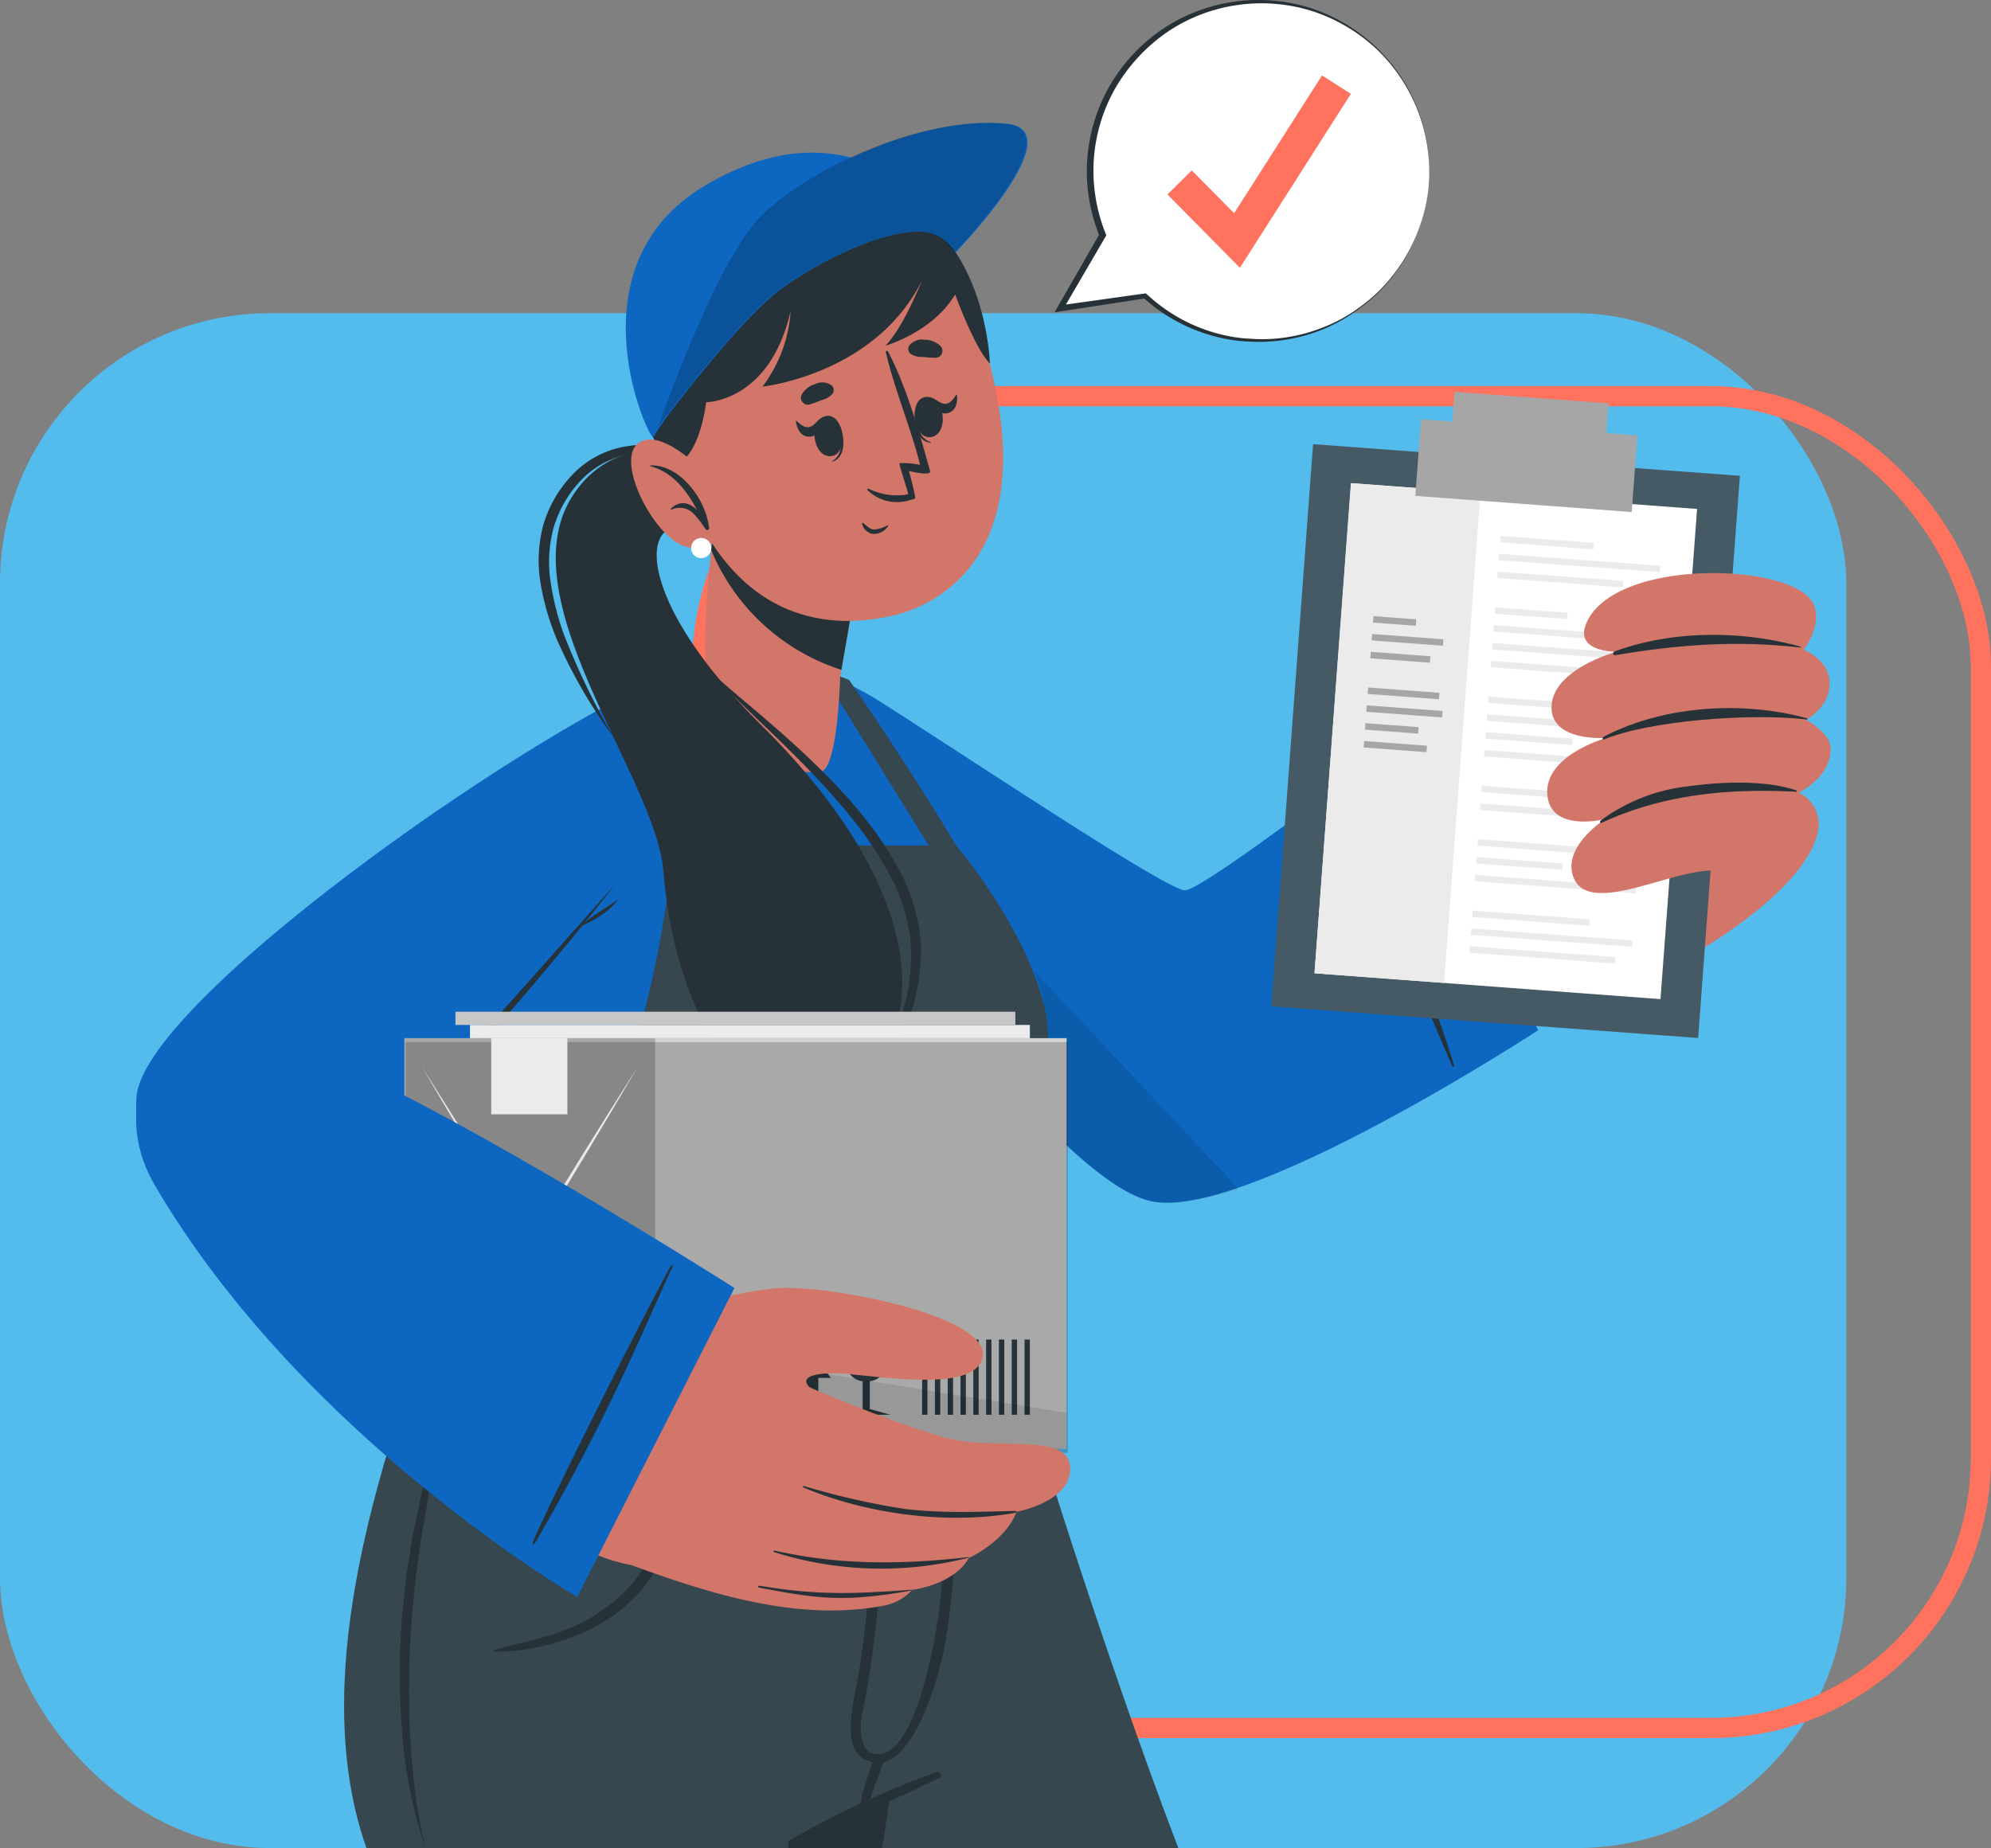 <svg xmlns="http://www.w3.org/2000/svg" xmlns:xlink="http://www.w3.org/1999/xlink" width="295.043" height="273.926" viewBox="0 0 295.043 273.926">
  <rect x="0" y="0" width="295.043" height="273.926" fill="#808080" stroke="none"/>
  <defs>
    <clipPath id="clip-path">
      <rect id="Rectángulo_401743" data-name="Rectángulo 401743" width="251.116" height="273.926" fill="none"/>
    </clipPath>
    <clipPath id="clip-path-3">
      <rect id="Rectángulo_401691" data-name="Rectángulo 401691" width="68.903" height="75.408" fill="none"/>
    </clipPath>
    <clipPath id="clip-path-4">
      <rect id="Rectángulo_401722" data-name="Rectángulo 401722" width="54.561" height="45.046" fill="none"/>
    </clipPath>
    <clipPath id="clip-path-5">
      <rect id="Rectángulo_401725" data-name="Rectángulo 401725" width="98.13" height="60.879" fill="none"/>
    </clipPath>
    <clipPath id="clip-path-6">
      <rect id="Rectángulo_401727" data-name="Rectángulo 401727" width="37.162" height="60.881" fill="none"/>
    </clipPath>
    <clipPath id="clip-path-7">
      <rect id="Rectángulo_401738" data-name="Rectángulo 401738" width="60.962" height="15.222" fill="none"/>
    </clipPath>
  </defs>
  <g id="Grupo_1100649" data-name="Grupo 1100649" transform="translate(-391.457 -9787.79)">
    <g id="Grupo_1100266" data-name="Grupo 1100266" transform="translate(-523.543 7784.147)">
      <g id="Grupo_1099891" data-name="Grupo 1099891" transform="translate(915 2050.066)">
        <rect id="Rectángulo_5157" data-name="Rectángulo 5157" width="273.596" height="227.502" rx="40" transform="translate(0 0)" fill="#53bced"/>
        <rect id="Rectángulo_400986" data-name="Rectángulo 400986" width="189.474" height="197.405" rx="40" transform="translate(104.069 12.302)" fill="none" stroke="#ff725d" stroke-miterlimit="10" stroke-width="3"/>
      </g>
      <g id="Grupo_1100399" data-name="Grupo 1100399" transform="translate(935.17 2003.643)">
        <g id="Grupo_1100398" data-name="Grupo 1100398" clip-path="url(#clip-path)">
          <g id="Grupo_1100395" data-name="Grupo 1100395">
            <g id="Grupo_1100394" data-name="Grupo 1100394" clip-path="url(#clip-path)">
              <path id="Trazado_874984" data-name="Trazado 874984" d="M91.863,276.072S108.9,338.648,113,347.888h66.051c-11.4-29.853-23.467-68.91-23.813-71.623-.02-.125-.029-.193-.029-.193Z" transform="translate(-24.611 -73.962)" fill="#37474f"/>
              <path id="Trazado_874985" data-name="Trazado 874985" d="M104.51,287.4c.414,5.081,18.893,59.12,20.445,63.491h.953S105.839,291.108,104.76,287.4c-.029-.154-.269-.154-.25,0" transform="translate(-27.999 -76.967)" fill="#263238"/>
              <path id="Trazado_874986" data-name="Trazado 874986" d="M146.066,276.069l-8.529,56.181-.3,1.9v.007l-.754,5.081-.059.359-.2,1.354v.015l-1.047,6.918H113c-4.1-9.239-21.135-71.818-21.135-71.818Z" transform="translate(-24.611 -73.961)" fill="#263238"/>
              <path id="Trazado_874987" data-name="Trazado 874987" d="M45.414,347.867h62.5c.02-.269.039-.481.048-.655.019-.279.039-.423.039-.423.346-.193.693-.385,1.048-.568,3.677-2,6.9-3.561,9.557-4.745.452-.2.885-.395,1.309-.587,1.2-.52,2.28-.963,3.176-1.309,2.3-.914,3.58-1.318,3.58-1.318.077-.193.144-.376.212-.568,9.057-23.05,14.514-58.178,15.024-61.45.019-.174.029-.25.029-.25H52.661c-5.313,16.621-15.971,47.174-7.247,71.874" transform="translate(-11.279 -73.941)" fill="#37474f"/>
              <path id="Trazado_874988" data-name="Trazado 874988" d="M153.926,358.783a138.774,138.774,0,0,0-21.862,10.182.247.247,0,0,0,.2.45c7.365-3.163,14.875-6.19,22.056-9.754a.482.482,0,0,0-.4-.878" transform="translate(-35.345 -96.113)" fill="#263238"/>
              <path id="Trazado_874989" data-name="Trazado 874989" d="M159.677,289.686c-.02-.255-.467-.311-.465-.037a245.807,245.807,0,0,1-1.235,24.607c-.343,3.794-3.394,24.758-9.972,23.23-1.1-.255-1.664-1.34-1.837-3-.208-2,.543-4.445.873-6.429.73-4.389,1.316-8.792,1.693-13.225a120.318,120.318,0,0,0-.268-24.8.212.212,0,0,0-.424.024c.01,11.456-.29,22.89-2,34.237-.823,5.453-3.57,13.662,2.133,14.5,5.81.855,9.567-12.9,10.276-16.658,1.979-10.5,2.057-21.829,1.228-32.449" transform="translate(-38.754 -77.551)" fill="#263238"/>
              <path id="Trazado_874990" data-name="Trazado 874990" d="M148.694,355.662a35.444,35.444,0,0,0-1.48,4.346,9.863,9.863,0,0,0-.615,3.572c.026.231.332.254.455.1a12.562,12.562,0,0,0,1.529-3.475c.5-1.344,1.03-2.679,1.492-4.036a.736.736,0,0,0-1.381-.5" transform="translate(-39.269 -95.162)" fill="#263238"/>
              <path id="Trazado_874991" data-name="Trazado 874991" d="M99.062,298.1a11.7,11.7,0,0,0-.28-2.722.139.139,0,0,0-.266.007,10.826,10.826,0,0,0-.307,2.351c-.092.9-.211,1.8-.308,2.705a39.884,39.884,0,0,1-.964,5.477,19.478,19.478,0,0,1-5.021,9.025,26.149,26.149,0,0,1-8.5,5.594c-3.532,1.5-7.251,2.055-10.9,3.127a.139.139,0,0,0,.043.27,31.413,31.413,0,0,0,11.8-2.324,25.233,25.233,0,0,0,8.86-5.652,19.74,19.74,0,0,0,5.166-9.285,27.683,27.683,0,0,0,.707-5.493,25.117,25.117,0,0,0-.037-3.079" transform="translate(-19.403 -79.11)" fill="#263238"/>
              <path id="Trazado_874992" data-name="Trazado 874992" d="M57.2,349.563a66.955,66.955,0,0,1-3.446-16.746,108.685,108.685,0,0,1-.087-17.149c.3-2.846.514-5.7,1-8.521.236-1.409.4-2.831.7-4.23l.876-4.2c.154-.7.285-1.4.459-2.092l.551-2.07,1.124-4.13c.391-1.371.892-2.711,1.332-4.066s.914-2.7,1.391-4.04c-.63,2.783-1.41,5.516-2.029,8.288l-.884,4.165-.453,2.078c-.145.694-.246,1.4-.371,2.094l-.733,4.186c-.256,1.393-.387,2.805-.587,4.206-.439,2.8-.641,5.622-.911,8.438a138.969,138.969,0,0,0-.237,16.957c.081,1.413.15,2.827.3,4.234l.191,2.116.269,2.107a65.842,65.842,0,0,0,1.551,8.369" transform="translate(-14.298 -75.637)" fill="#263238"/>
              <path id="Trazado_874993" data-name="Trazado 874993" d="M133.568,154.049c11.98,19.671,35.7,50.663,47.136,57.558,12.718,7.666,49.085-18.357,72.58-33.932,4.671-3.1-17.115-40.865-21.933-37.3-12.587,9.306-38.613,30.915-42.065,30.182-2.824-.6-26.857-17.329-40.316-26.926-21.423-15.275-23.831-3.423-15.4,10.42" transform="translate(-34.573 -36.56)" fill="#d3766a"/>
              <path id="Trazado_874994" data-name="Trazado 874994" d="M222.117,145.79l20.207,43.4s-43.991,28.767-57.673,25.27-42.767-43.77-51.295-59.576-4.555-24.7,11.972-14.088,41.982,27.569,44.651,27.655,32.138-22.659,32.138-22.659" transform="translate(-34.559 -36.482)" fill="#0d66bf"/>
              <path id="Trazado_874995" data-name="Trazado 874995" d="M260.836,200.842c-5.782-18.545-14.673-37.158-15.991-40.512-.062-.159-.311-.04-.239.117,1.465,3.223,9.317,25.6,15.967,40.524.077.173.319.05.264-.129" transform="translate(-65.528 -42.934)" fill="#263238"/>
              <g id="Grupo_1100381" data-name="Grupo 1100381" transform="translate(94.436 102.892)" opacity="0.1">
                <g id="Grupo_1100380" data-name="Grupo 1100380">
                  <g id="Grupo_1100379" data-name="Grupo 1100379" clip-path="url(#clip-path-3)">
                    <path id="Trazado_874996" data-name="Trazado 874996" d="M197.9,213.835c-5.281,1.785-9.994,2.63-13.248,1.8-13.682-3.5-42.769-43.77-51.3-59.572-3.645-6.768-5.01-12.258-4.073-15.513,16.389,17.616,54.746,58.517,68.617,73.289" transform="translate(-128.995 -140.546)"/>
                  </g>
                </g>
              </g>
              <path id="Trazado_874997" data-name="Trazado 874997" d="M274.325,173.594l-17.928-39.1c.63-.814,3.322-2.426,5.98-4.93,0-.017,6.968-9.584,9.779-19.992,2.376-8.738,4.9-21.985,9.65-20.883,6.926,1.587,5.743,18.721,4.465,28.516,4.98-2.007,9.456-3.268,12.333-3.047,9.553.736,11.691,43.8,3.641,49.287-7.762,5.293-22.639,10.91-27.921,10.153" transform="translate(-68.691 -23.742)" fill="#d3766a"/>
              <rect id="Rectángulo_401692" data-name="Rectángulo 401692" width="83.581" height="63.437" transform="matrix(0.074, -0.997, 0.997, 0.074, 168.229, 149.164)" fill="#455a64"/>
              <rect id="Rectángulo_401693" data-name="Rectángulo 401693" width="72.857" height="51.41" transform="translate(174.625 144.265) rotate(-85.729)" fill="#fff"/>
              <rect id="Rectángulo_401694" data-name="Rectángulo 401694" width="72.857" height="19.263" transform="matrix(0.074, -0.997, 0.997, 0.074, 174.625, 144.264)" fill="#ebebeb"/>
              <rect id="Rectángulo_401695" data-name="Rectángulo 401695" width="0.958" height="13.873" transform="translate(202.12 80.393) rotate(-85.73)" fill="#ebebeb"/>
              <rect id="Rectángulo_401696" data-name="Rectángulo 401696" width="0.958" height="23.979" transform="matrix(0.074, -0.997, 0.997, 0.074, 201.923, 83.037)" fill="#ebebeb"/>
              <rect id="Rectángulo_401697" data-name="Rectángulo 401697" width="0.958" height="18.631" transform="matrix(0.074, -0.997, 0.997, 0.074, 201.726, 85.682)" fill="#ebebeb"/>
              <rect id="Rectángulo_401698" data-name="Rectángulo 401698" width="0.958" height="10.752" transform="translate(201.33 90.97) rotate(-85.728)" fill="#ebebeb"/>
              <rect id="Rectángulo_401699" data-name="Rectángulo 401699" width="0.958" height="18.631" transform="translate(201.133 93.615) rotate(-85.73)" fill="#ebebeb"/>
              <rect id="Rectángulo_401700" data-name="Rectángulo 401700" width="0.958" height="23.979" transform="translate(200.935 96.259) rotate(-85.728)" fill="#ebebeb"/>
              <rect id="Rectángulo_401701" data-name="Rectángulo 401701" width="0.958" height="13.873" transform="translate(200.738 98.904) rotate(-85.73)" fill="#ebebeb"/>
              <rect id="Rectángulo_401702" data-name="Rectángulo 401702" width="0.958" height="23.979" transform="translate(200.343 104.192) rotate(-85.728)" fill="#ebebeb"/>
              <rect id="Rectángulo_401703" data-name="Rectángulo 401703" width="0.958" height="17.395" transform="translate(200.145 106.836) rotate(-85.728)" fill="#ebebeb"/>
              <rect id="Rectángulo_401704" data-name="Rectángulo 401704" width="0.958" height="12.915" transform="matrix(0.074, -0.997, 0.997, 0.074, 199.948, 109.48)" fill="#ebebeb"/>
              <rect id="Rectángulo_401705" data-name="Rectángulo 401705" width="0.958" height="21.597" transform="translate(199.75 112.125) rotate(-85.729)" fill="#ebebeb"/>
              <rect id="Rectángulo_401706" data-name="Rectángulo 401706" width="0.958" height="17.396" transform="translate(199.355 117.413) rotate(-85.728)" fill="#ebebeb"/>
              <rect id="Rectángulo_401707" data-name="Rectángulo 401707" width="0.958" height="23.979" transform="translate(199.158 120.057) rotate(-85.728)" fill="#ebebeb"/>
              <rect id="Rectángulo_401708" data-name="Rectángulo 401708" width="0.958" height="21.597" transform="translate(198.763 125.346) rotate(-85.729)" fill="#ebebeb"/>
              <rect id="Rectángulo_401709" data-name="Rectángulo 401709" width="0.958" height="12.791" transform="translate(198.565 127.991) rotate(-85.73)" fill="#ebebeb"/>
              <rect id="Rectángulo_401710" data-name="Rectángulo 401710" width="0.958" height="23.979" transform="translate(198.368 130.634) rotate(-85.728)" fill="#ebebeb"/>
              <rect id="Rectángulo_401711" data-name="Rectángulo 401711" width="0.958" height="17.395" transform="translate(197.973 135.923) rotate(-85.728)" fill="#ebebeb"/>
              <rect id="Rectángulo_401712" data-name="Rectángulo 401712" width="0.958" height="23.979" transform="translate(197.775 138.567) rotate(-85.728)" fill="#ebebeb"/>
              <rect id="Rectángulo_401713" data-name="Rectángulo 401713" width="0.958" height="21.597" transform="translate(197.578 141.212) rotate(-85.729)" fill="#ebebeb"/>
              <rect id="Rectángulo_401714" data-name="Rectángulo 401714" width="0.958" height="6.366" transform="translate(183.29 92.282) rotate(-85.727)" fill="#a6a6a6"/>
              <rect id="Rectángulo_401715" data-name="Rectángulo 401715" width="0.958" height="10.599" transform="translate(183.093 94.927) rotate(-85.73)" fill="#a6a6a6"/>
              <rect id="Rectángulo_401716" data-name="Rectángulo 401716" width="0.958" height="8.856" transform="translate(182.895 97.57) rotate(-85.729)" fill="#a6a6a6"/>
              <rect id="Rectángulo_401717" data-name="Rectángulo 401717" width="0.958" height="10.6" transform="translate(182.5 102.859) rotate(-85.73)" fill="#a6a6a6"/>
              <rect id="Rectángulo_401718" data-name="Rectángulo 401718" width="0.958" height="11.263" transform="translate(182.303 105.503) rotate(-85.728)" fill="#a6a6a6"/>
              <rect id="Rectángulo_401719" data-name="Rectángulo 401719" width="0.958" height="7.898" transform="translate(182.105 108.148) rotate(-85.731)" fill="#a6a6a6"/>
              <rect id="Rectángulo_401720" data-name="Rectángulo 401720" width="0.958" height="9.333" transform="translate(181.908 110.792) rotate(-85.726)" fill="#a6a6a6"/>
              <rect id="Rectángulo_401721" data-name="Rectángulo 401721" width="11.393" height="32.153" transform="translate(189.565 73.503) rotate(-85.729)" fill="#a6a6a6"/>
              <path id="Trazado_874998" data-name="Trazado 874998" d="M288.777,89.853l-22.813-1.7h0l.659-8.817,22.813,1.7Z" transform="translate(-71.254 -21.254)" fill="#a6a6a6"/>
              <path id="Trazado_874999" data-name="Trazado 874999" d="M291.5,123.307c-2.072,4.527,4.45,4.377,4.45,4.377s-9.335,2.478-9.666,7.972c-.3,5.3,7.567,4.836,8.131,4.811-.493.135-9.011,2.637-8.775,8.192.25,5.773,8.073,3.955,8.579,3.835-.425.274-5.985,3.991-4.846,8.17,1.961,7.18,16.438-1.932,22.253-.35,0,0-1.556,10.161-1.54,10.466,0,0,13.951-8.388,15.646-16.351a5.2,5.2,0,0,0-2.842-5.859s4.8-2.208,4.749-6.587c-.031-2.248-3.654-4.2-3.654-4.2s3.767-1.928,3.481-5.82c-.217-3.107-3.818-4.581-3.818-4.581s2.758-3.529,1.5-6.631c-2.515-6.262-29.209-7.137-33.654,2.554" transform="translate(-76.524 -31.086)" fill="#d3766a"/>
              <path id="Trazado_875000" data-name="Trazado 875000" d="M326.693,130.415a.07.07,0,0,0,.031-.137c-8.709-2.43-19.021-2.431-27.551.728-.28.1-.233.6.1.548,9.414-1.575,17.894-2.222,27.423-1.138" transform="translate(-80.102 -34.436)" fill="#263238"/>
              <path id="Trazado_875001" data-name="Trazado 875001" d="M327.12,145.06c.1.012.124-.16.017-.188-8.986-2.456-20.6-2.138-30,2.661-.323.165-.447.635-.061.474,6.494-2.717,21.477-3.966,30.049-2.947" transform="translate(-79.524 -38.409)" fill="#263238"/>
              <path id="Trazado_875002" data-name="Trazado 875002" d="M296.539,164.422c9.194-4.253,18.826-5.131,28.848-4.61.13.007.127-.179.019-.214-4.833-1.59-11.257-1.256-16.233-.573a26.71,26.71,0,0,0-12.783,5.076c-.149.111-.048.412.149.321" transform="translate(-79.387 -42.452)" fill="#263238"/>
              <path id="Trazado_875003" data-name="Trazado 875003" d="M145.742,238.036l-2.583-28.259s7.547-11.533,6.448-25.168c-.8-9.923-29.145-44.626-30.967-46.328-7.325-6.826-19.684-4.1-24.756-.269-28.1,21.234-27.855,55.177-37.359,99.967Z" transform="translate(-15.144 -35.926)" fill="#0d66bf"/>
              <path id="Trazado_875004" data-name="Trazado 875004" d="M145.742,247.974l-2.583-28.259s9.72-12.953,6.448-25.168-12.95-23.353-12.95-23.353H94.869s-3.782,36.562-13.353,42.788a26.893,26.893,0,0,1-19.781,4.07l-5.21,29.865Z" transform="translate(-15.144 -45.864)" fill="#37474f"/>
              <path id="Trazado_875005" data-name="Trazado 875005" d="M138.4,232.38a82.1,82.1,0,0,1,12.143.185c2,.207,3.985.506,5.97.848.989.171,1.978.307,2.973.439a12.958,12.958,0,0,0,3.139.122.072.072,0,0,1,.019.143,22.074,22.074,0,0,1-2.949.383,21.421,21.421,0,0,1-2.882-.111c-2.035-.191-4.059-.477-6.092-.688-4.1-.428-8.2-.854-12.322-.985-.19-.006-.19-.328,0-.336" transform="translate(-37.039 -62.22)" fill="#263238"/>
              <path id="Trazado_875006" data-name="Trazado 875006" d="M125.648,238.359a88.694,88.694,0,0,1,9.831-1.95c1.658-.226,3.316-.355,4.988-.441.8-.041,1.6-.067,2.395-.084.879-.019,1.761.081,2.639.05.091,0,.112.137.018.143-.827.055-1.649.247-2.471.349s-1.654.2-2.481.3c-1.655.2-3.307.429-4.964.619-3.318.379-6.617.791-9.919,1.285-.179.026-.2-.23-.036-.272" transform="translate(-33.632 -63.195)" fill="#263238"/>
              <path id="Trazado_875007" data-name="Trazado 875007" d="M84.716,150.051c-5.174,7.355-44.3,53.849-55.34,60.88-8.4,5.345-30.448,8.616-29.336-12.249.74-13.9,56.37-53.148,78.821-62.662,10.31-4.369,16.711-1.4,5.855,14.031" transform="translate(0 -35.95)" fill="#0d66bf"/>
              <path id="Trazado_875008" data-name="Trazado 875008" d="M12.152,226.183a23.144,23.144,0,0,0,10.11.444,26.834,26.834,0,0,0,9.451-3.486,34.412,34.412,0,0,0,4.131-2.909c1.305-1.074,2.549-2.238,3.782-3.411,2.452-2.364,4.822-4.822,7.156-7.314,4.716-4.941,9.265-10.046,13.829-15.137l13.634-15.339c-2.092,2.71-4.259,5.358-6.409,8.022q-3.267,3.959-6.588,7.874-6.657,7.818-13.669,15.334c-2.368,2.478-4.77,4.924-7.267,7.284-1.257,1.172-2.524,2.335-3.871,3.423a29.562,29.562,0,0,1-4.311,2.9,27.365,27.365,0,0,1-9.792,3.286,24.915,24.915,0,0,1-5.164.1,18.9,18.9,0,0,1-5.023-1.068" transform="translate(-3.256 -47.964)" fill="#263238"/>
              <path id="Trazado_875009" data-name="Trazado 875009" d="M89.811,186.082a34.451,34.451,0,0,1,2.805-2.052c.958-.642,1.907-1.263,2.879-1.922a9.663,9.663,0,0,1-2.572,2.378,13.829,13.829,0,0,1-3.112,1.6" transform="translate(-24.061 -48.788)" fill="#263238"/>
              <path id="Trazado_875010" data-name="Trazado 875010" d="M108.313,161.28H114.7a81.14,81.14,0,0,0-3.868-27.093l-4.128,1.048s4.066,16.934,1.607,26.044" transform="translate(-28.587 -35.95)" fill="#37474f"/>
              <path id="Trazado_875011" data-name="Trazado 875011" d="M142.7,137.037s8.614,12.4,15.856,24.551H154.5l-16.247-26.249Z" transform="translate(-37.039 -36.259)" fill="#37474f"/>
              <path id="Trazado_875012" data-name="Trazado 875012" d="M115.434,129.383c.507,1.778,8.581,12.193,16.78,11.411,2.67-.259,2.976-14.055,2.976-14.055l.191-1.093,2.655-15.307L119.7,99.784,117.055,98.4s-.451,4.236-.958,9.516c-.025.245-.05.49-.073.752-.037.3-.075.579-.1.858-.086.788-.171,1.593-.238,2.4-.054.611-.109,1.206-.143,1.849-.05.646-.084,1.272-.134,1.917a100.084,100.084,0,0,0,.021,13.7" transform="translate(-30.865 -26.361)" fill="#d3766a"/>
              <path id="Trazado_875013" data-name="Trazado 875013" d="M116.42,107.913a31.164,31.164,0,0,0,19.286,17.733l2.655-15.307-18.34-10.555L117.378,98.4s-.45,4.236-.958,9.516" transform="translate(-31.19 -26.361)" fill="#263238"/>
              <path id="Trazado_875014" data-name="Trazado 875014" d="M113.521,94.95c-4.887-3.269-18.6-8.084-25.855,2.57-10.35,15.206,12.068,41.881,13.219,55.9,2.085,25.395,15.279,39.657,26.98,32.562,13.112-7.95,12.306-29.568-12.322-53.986-15.4-15.268-17.744-26.417-14.2-28.978s9.055-.3,9.055-.3Z" transform="translate(-22.758 -24.374)" fill="#263238"/>
              <path id="Trazado_875015" data-name="Trazado 875015" d="M110.653,93.564a34.884,34.884,0,0,0-7.919-2.936,20.653,20.653,0,0,0-8.549-.308,14.084,14.084,0,0,0-7.647,4.1,18.227,18.227,0,0,0-4.368,7.514,20.477,20.477,0,0,0-.4,8.653,37.667,37.667,0,0,0,2.374,8.214,75.691,75.691,0,0,0,8.445,14.611,111.483,111.483,0,0,1-7.291-15.06,40.143,40.143,0,0,1-2.04-7.974,19.278,19.278,0,0,1,.441-8.013,16.965,16.965,0,0,1,3.932-6.918,13.16,13.16,0,0,1,6.814-3.919,21.092,21.092,0,0,1,8.148-.138,34,34,0,0,1,4.076.868q2.008.583,3.988,1.308" transform="translate(-21.832 -24.113)" fill="#263238"/>
              <path id="Trazado_875016" data-name="Trazado 875016" d="M115.435,135.224c2.272,2.592,4.821,4.918,7.27,7.328,2.484,2.375,4.953,4.759,7.347,7.2s4.708,4.961,6.827,7.623a51.781,51.781,0,0,1,5.652,8.418,26.515,26.515,0,0,1,3.109,9.459,28.883,28.883,0,0,1-.829,9.958,21.513,21.513,0,0,1-4.669,8.82,19.455,19.455,0,0,1-3.808,3.341,17.515,17.515,0,0,1-2.217,1.265,9.014,9.014,0,0,1-2.413.848,12.691,12.691,0,0,0,4.851-1.756,20.04,20.04,0,0,0,4.152-3.166,21.353,21.353,0,0,0,3.2-4.17,23.145,23.145,0,0,0,2.09-4.84,27.183,27.183,0,0,0,1.043-5.166l.113-1.313.056-1.314a19.777,19.777,0,0,0-.078-2.664,27.633,27.633,0,0,0-3.2-10.042c-3.327-6.2-8.049-11.407-13.014-16.18-2.491-2.392-5.084-4.662-7.7-6.9-2.629-2.22-5.264-4.418-7.789-6.755" transform="translate(-30.926 -36.228)" fill="#263238"/>
              <path id="Trazado_875017" data-name="Trazado 875017" d="M121.981,94.835c-.978-1.284-3.189-2.168-4.183-1.737s-4.928,7.888-4.2,9.85,4.513,1.163,4.513,1.163Z" transform="translate(-30.411 -24.912)" fill="#ffc727"/>
              <path id="Trazado_875018" data-name="Trazado 875018" d="M155.477,67.4c5.749,26.653-9.565,33.106-15.313,34.339-5.218,1.119-23.13,4.269-31.6-21.646s2.1-37.014,13.9-40.206,27.265.861,33.014,27.514" transform="translate(-28.264 -10.436)" fill="#d3766a"/>
              <path id="Trazado_875019" data-name="Trazado 875019" d="M160.362,71.454a17.9,17.9,0,0,1-1.879-.123,3.042,3.042,0,0,1-1.892-.491.969.969,0,0,1-.166-1.172,2.4,2.4,0,0,1,2.267-.893,3.537,3.537,0,0,1,2.373.922,1.035,1.035,0,0,1-.7,1.758" transform="translate(-41.874 -18.424)" fill="#263238"/>
              <path id="Trazado_875020" data-name="Trazado 875020" d="M135.849,80.7a17.916,17.916,0,0,0,1.769-.646,3.044,3.044,0,0,0,1.678-1,.969.969,0,0,0-.17-1.171,2.4,2.4,0,0,0-2.427-.22,3.535,3.535,0,0,0-2.018,1.553,1.035,1.035,0,0,0,1.168,1.489" transform="translate(-36.043 -20.748)" fill="#263238"/>
              <path id="Trazado_875021" data-name="Trazado 875021" d="M142.129,86.432c-.026-.067-.129.111-.114.185.365,1.821.476,3.969-1.078,4.854-.048.028-.028.119.032.1,1.974-.623,1.8-3.472,1.16-5.139" transform="translate(-37.751 -23.152)" fill="#263238"/>
              <path id="Trazado_875022" data-name="Trazado 875022" d="M139.205,84.2c-2.983.269-2.224,6.215.539,5.964,2.719-.245,1.961-6.191-.539-5.964" transform="translate(-36.782 -22.555)" fill="#263238"/>
              <path id="Trazado_875023" data-name="Trazado 875023" d="M137.079,84.815c-.477.4-.909,1.061-1.527,1.2-.715.164-1.342-.389-1.892-.927-.057-.056-.1,0-.093.081.129,1.141.716,2.254,1.958,2.268,1.134.013,1.805-1.1,1.944-2.279.026-.219-.2-.509-.39-.346" transform="translate(-35.784 -22.71)" fill="#263238"/>
              <path id="Trazado_875024" data-name="Trazado 875024" d="M157.627,83.184c.01-.072.151.078.154.154.069,1.856.461,3.97,2.179,4.469.053.015.054.109-.008.1-2.064-.147-2.556-2.958-2.324-4.728" transform="translate(-42.215 -22.281)" fill="#263238"/>
              <path id="Trazado_875025" data-name="Trazado 875025" d="M159.155,80.385c2.963-.432,3.609,5.527.864,5.926-2.7.394-3.347-5.565-.864-5.926" transform="translate(-42.223 -21.53)" fill="#263238"/>
              <path id="Trazado_875026" data-name="Trazado 875026" d="M161.251,80.445c.556.28,1.131.821,1.765.814.734-.007,1.215-.69,1.624-1.341.042-.067.1-.021.109.058.141,1.14-.171,2.358-1.376,2.661-1.1.277-2.011-.648-2.42-1.764-.076-.207.075-.541.3-.428" transform="translate(-43.115 -21.402)" fill="#263238"/>
              <path id="Trazado_875027" data-name="Trazado 875027" d="M147.129,105.888c.478.4.969.958,1.645.959a4.895,4.895,0,0,0,1.951-.628.065.065,0,0,1,.088.089,2.5,2.5,0,0,1-2.267,1.2,1.976,1.976,0,0,1-1.589-1.518c-.037-.1.1-.156.171-.1" transform="translate(-39.37 -28.362)" fill="#263238"/>
              <path id="Trazado_875028" data-name="Trazado 875028" d="M154.17,88.837s.762,2.693.943,3.988c.016.122-.288.223-.724.31-.021.009-.031.02-.052.009a6.217,6.217,0,0,1-6.3-1.466c-.106-.114.039-.271.168-.206a9.371,9.371,0,0,0,5.847.827c.042-.372-1.46-4.569-1.257-4.614a11.415,11.415,0,0,1,3.035.256c-1.426-5.656-3.747-11.038-5.082-16.691a.178.178,0,0,1,.326-.131c2.832,5.468,4.615,11.941,6.237,17.744.209.722-2.592.121-3.141-.027" transform="translate(-39.65 -19.03)" fill="#263238"/>
              <path id="Trazado_875029" data-name="Trazado 875029" d="M105.812,79.106c4.633.358,5.7-9.356,5.7-9.356s9.415.028,12.521-13.511a20.863,20.863,0,0,1-4.167,11.2s16.6-1.76,23.591-15.653c0,0-2.789,7.076-5.4,9.593,0,0,6.964-1.942,10.358-7.6,0,0,2.907,8.019,5.145,10.233,0,0-.686-29.048-27.6-25.958,0,0-16.851,1.119-22.9,14.457s2.755,26.6,2.755,26.6" transform="translate(-27.041 -10.133)" fill="#263238"/>
              <path id="Trazado_875030" data-name="Trazado 875030" d="M111.819,94.628s-6.972-7.7-10.538-5.106,2.425,14.267,7.134,15.372a4.61,4.61,0,0,0,5.817-3.234Z" transform="translate(-26.844 -23.841)" fill="#d3766a"/>
              <path id="Trazado_875031" data-name="Trazado 875031" d="M104.115,94.23a.062.062,0,0,0-.009.123c3.316.879,5.346,3.592,6.893,6.478-1.086-1.048-2.444-1.526-3.865-.212-.075.069.02.187.106.157a2.837,2.837,0,0,1,3.221.59,13.647,13.647,0,0,1,1.8,2.317c.184.263.674.048.525-.264-.01-.023-.023-.046-.034-.07-.43-4.031-4.267-9.262-8.636-9.12" transform="translate(-27.878 -25.244)" fill="#263238"/>
              <path id="Trazado_875032" data-name="Trazado 875032" d="M112.344,110.415a1.492,1.492,0,1,0,1.492-1.492,1.492,1.492,0,0,0-1.492,1.492" transform="translate(-30.098 -29.181)" fill="#fff"/>
              <path id="Trazado_875033" data-name="Trazado 875033" d="M145.41,40.172c-3.174.252-19.426,6.09-25.76,11.665s-15.965,20.444-16.459,21.222S90.51,47.891,110.827,35.806c22.136-13.167,34.583,4.365,34.583,4.365" transform="translate(-26.555 -8.28)" fill="#0d66bf"/>
              <path id="Trazado_875034" data-name="Trazado 875034" d="M105.911,69.929s8.26-23.852,14.893-30.844,23.868-15.345,36.621-14.072c9.948.993-7.639,19.109-7.639,19.109a6.352,6.352,0,0,0-4.759-3.1c-6.135-.379-15.906,4.641-21.141,8.533-6.587,4.9-17.976,20.374-17.976,20.374" transform="translate(-28.375 -6.666)" fill="#0d66bf"/>
              <g id="Grupo_1100384" data-name="Grupo 1100384" transform="translate(77.373 18.217)" opacity="0.2">
                <g id="Grupo_1100383" data-name="Grupo 1100383">
                  <g id="Grupo_1100382" data-name="Grupo 1100382" clip-path="url(#clip-path-4)">
                    <path id="Trazado_875035" data-name="Trazado 875035" d="M105.911,69.929s8.26-23.852,14.893-30.844,23.868-15.345,36.621-14.072c9.948.993-7.639,19.109-7.639,19.109a6.352,6.352,0,0,0-4.759-3.1c-6.135-.379-15.906,4.641-21.141,8.533-6.587,4.9-17.976,20.374-17.976,20.374" transform="translate(-105.912 -24.883)"/>
                  </g>
                </g>
              </g>
              <rect id="Rectángulo_401723" data-name="Rectángulo 401723" width="98.129" height="60.878" transform="translate(39.757 153.88)" fill="#d3d3d3"/>
              <g id="Grupo_1100387" data-name="Grupo 1100387" transform="translate(33.943 145.472)" opacity="0.2">
                <g id="Grupo_1100386" data-name="Grupo 1100386" transform="translate(6 9)">
                  <g id="Grupo_1100385" data-name="Grupo 1100385" clip-path="url(#clip-path-5)">
                    <rect id="Rectángulo_401724" data-name="Rectángulo 401724" width="98.129" height="60.878" transform="translate(0)"/>
                  </g>
                </g>
              </g>
              <g id="Grupo_1100390" data-name="Grupo 1100390" transform="translate(39.762 153.881)" opacity="0.2">
                <g id="Grupo_1100389" data-name="Grupo 1100389">
                  <g id="Grupo_1100388" data-name="Grupo 1100388" clip-path="url(#clip-path-6)">
                    <rect id="Rectángulo_401726" data-name="Rectángulo 401726" width="37.162" height="60.881"/>
                  </g>
                </g>
              </g>
              <path id="Trazado_875036" data-name="Trazado 875036" d="M57.81,268.416q4.128-6.494,8.182-13.029l8.063-13.094,7.959-13.152q3.96-6.587,7.839-13.218-4.129,6.493-8.183,13.028l-8.062,13.095L65.649,255.2q-3.96,6.587-7.839,13.218" transform="translate(-15.488 -57.848)" fill="#e8e8e8"/>
              <path id="Trazado_875037" data-name="Trazado 875037" d="M57.81,215.923q3.883,6.629,7.839,13.218l7.959,13.152,8.062,13.095q4.051,6.537,8.183,13.028-3.881-6.629-7.839-13.218l-7.959-13.151-8.063-13.095q-4.051-6.537-8.182-13.029" transform="translate(-15.488 -57.848)" fill="#e8e8e8"/>
              <rect id="Rectángulo_401728" data-name="Rectángulo 401728" width="11.286" height="11.286" transform="translate(52.625 153.881)" fill="#ebebeb"/>
              <rect id="Rectángulo_401729" data-name="Rectángulo 401729" width="0.791" height="11.148" transform="translate(116.476 198.553)" fill="#263238"/>
              <rect id="Rectángulo_401730" data-name="Rectángulo 401730" width="0.791" height="11.148" transform="translate(118.374 198.553)" fill="#263238"/>
              <rect id="Rectángulo_401731" data-name="Rectángulo 401731" width="0.791" height="11.148" transform="translate(120.271 198.553)" fill="#263238"/>
              <rect id="Rectángulo_401732" data-name="Rectángulo 401732" width="0.791" height="11.148" transform="translate(122.168 198.553)" fill="#263238"/>
              <rect id="Rectángulo_401733" data-name="Rectángulo 401733" width="0.791" height="11.148" transform="translate(124.065 198.553)" fill="#263238"/>
              <rect id="Rectángulo_401734" data-name="Rectángulo 401734" width="0.791" height="11.148" transform="translate(125.961 198.553)" fill="#263238"/>
              <rect id="Rectángulo_401735" data-name="Rectángulo 401735" width="0.791" height="11.148" transform="translate(127.859 198.553)" fill="#263238"/>
              <rect id="Rectángulo_401736" data-name="Rectángulo 401736" width="0.791" height="11.148" transform="translate(129.756 198.553)" fill="#263238"/>
              <rect id="Rectángulo_401737" data-name="Rectángulo 401737" width="0.791" height="11.148" transform="translate(131.653 198.553)" fill="#263238"/>
              <path id="Trazado_875038" data-name="Trazado 875038" d="M147.006,281.514l3.043.846h-7.14l3.042-.856v-4.1c-2.177-.285-3.042-2.434-3.042-6.19h7.14c0,3.746-.865,5.9-3.043,6.19Z" transform="translate(-38.286 -72.662)" fill="#263238"/>
              <path id="Trazado_875039" data-name="Trazado 875039" d="M137.521,276.9h-1.864v5.458h-4.773V276.9h-1.873l4.259-5.685Z" transform="translate(-34.563 -72.661)" fill="#263238"/>
              <g id="Grupo_1100393" data-name="Grupo 1100393" transform="translate(76.924 199.541)" opacity="0.1">
                <g id="Grupo_1100392" data-name="Grupo 1100392">
                  <g id="Grupo_1100391" data-name="Grupo 1100391" clip-path="url(#clip-path-7)">
                    <path id="Trazado_875040" data-name="Trazado 875040" d="M166.037,287.785v-5.338l-60.962-9.883V287.78Z" transform="translate(-105.075 -272.563)"/>
                  </g>
                </g>
              </g>
              <rect id="Rectángulo_401739" data-name="Rectángulo 401739" width="82.972" height="1.959" transform="translate(49.472 151.922)" fill="#ebebeb"/>
              <rect id="Rectángulo_401740" data-name="Rectángulo 401740" width="82.972" height="1.959" transform="translate(47.321 149.962)" fill="#c7c7c7"/>
              <path id="Trazado_875041" data-name="Trazado 875041" d="M86.252,249.622c-8.347-7.412-56.307-34.233-66.019-37.583s-23.417,1.054-19.046,15.656,53.653,57.733,72.251,60.8c6.542,1.077,15.834-36.186,12.814-38.867" transform="translate(-0.094 -56.522)" fill="#d3766a"/>
              <path id="Trazado_875042" data-name="Trazado 875042" d="M128.283,275.931c-1.911-1.476-1.149-2.489,3.142-2.527,4.342-.047,21.312,3.458,22.029-2.582.731-6.06-23.365-10.625-30.508-10.015-7.144.593-18.482,4.1-18.482,4.1,4.51,1.832,15.02,7.318,23.819,11.025" transform="translate(-27.987 -69.858)" fill="#d3766a"/>
              <path id="Trazado_875043" data-name="Trazado 875043" d="M91.121,300.9c12.887,4.695,28.645,11.325,43.863,8.515a7.661,7.661,0,0,0,4.426-2.364c6.843-1.138,8.36-4.711,8.36-4.711,6.05-3.012,7.1-6.88,7.1-6.88s8.019-1.424,7.963-6.414c-.045-5.6-11.3-2.5-18.528-4.584-16.564-4.771-38.774-16.187-43.414-18.038Z" transform="translate(-24.412 -71.378)" fill="#d3766a"/>
              <path id="Trazado_875044" data-name="Trazado 875044" d="M135.178,300.892a110.9,110.9,0,0,0,14.738,3.355c5.545.7,11,.44,16.556.316a.135.135,0,0,1,.026.268c-10.026,1.818-22.006.217-31.384-3.717-.227-.1-.183-.288.063-.222" transform="translate(-36.159 -80.608)" fill="#263238"/>
              <path id="Trazado_875045" data-name="Trazado 875045" d="M129.242,313.976c4.841,1.007,13.36,2.723,28.654.936.05-.006.076.077.022.091a52.6,52.6,0,0,1-28.724-.8c-.3-.088-.274-.3.048-.23" transform="translate(-34.556 -84.114)" fill="#263238"/>
              <path id="Trazado_875046" data-name="Trazado 875046" d="M126.183,321.069c8.3,1.4,13.7,1.231,22.507.587.05,0,.07.082.015.092-9.926,1.783-13.73,1.3-22.61-.4-.305-.059-.236-.333.088-.278" transform="translate(-33.73 -86.015)" fill="#263238"/>
              <path id="Trazado_875047" data-name="Trazado 875047" d="M88.663,246.831l-23.3,45.811S24.584,268.949,2.723,231.523c-7.284-12.471.034-29.2,22.12-20.252s63.82,35.56,63.82,35.56" transform="translate(0 -55.925)" fill="#0d66bf"/>
              <path id="Trazado_875048" data-name="Trazado 875048" d="M100.768,256.181c-3.688,6.693-17.783,34.637-20.419,40.88-.183.433.047.654.3.228,11.537-19.792,17.1-34.2,20.384-40.952.082-.169-.165-.325-.259-.155" transform="translate(-21.508 -68.614)" fill="#263238"/>
            </g>
          </g>
          <g id="Grupo_1100397" data-name="Grupo 1100397">
            <g id="Grupo_1100396" data-name="Grupo 1100396" clip-path="url(#clip-path)">
              <path id="Trazado_875049" data-name="Trazado 875049" d="M241.62,28.054a25.126,25.126,0,0,1-41.991,15.9L187.057,45.8l6.291-10.869a25.134,25.134,0,1,1,48.273-6.872" transform="translate(-50.114 -0.081)" fill="#fff"/>
              <path id="Trazado_875050" data-name="Trazado 875050" d="M241.311,27.973a25.3,25.3,0,0,1-5.073,12.74,27.968,27.968,0,0,1-2.278,2.622,28.391,28.391,0,0,1-2.652,2.246,24.793,24.793,0,0,1-16.321,5.055,22.021,22.021,0,0,1-3.478-.362,25.364,25.364,0,0,1-12.434-6.139l.3.092-12.561,1.928-.911.14.462-.8L192.615,34.6l-.029.43a25.414,25.414,0,0,1,1.548-22.4,25.7,25.7,0,0,1,7.871-8.382A25.567,25.567,0,0,1,224.1,1.275a25.675,25.675,0,0,1,9.692,5.943,25.281,25.281,0,0,1,7.522,20.756m0,0a25.2,25.2,0,0,0-7.631-20.643,25.362,25.362,0,0,0-9.692-5.718A25.075,25.075,0,0,0,212.809.775a24.694,24.694,0,0,0-10.38,4.1,25.9,25.9,0,0,0-7.519,8.2,24.806,24.806,0,0,0-3.19,10.634,25.1,25.1,0,0,0,1.769,10.948l.091.225-.12.2-6.328,10.848-.449-.663,12.585-1.763.174-.024.124.116A24.756,24.756,0,0,0,211.6,49.8a21.533,21.533,0,0,0,3.41.414,24.173,24.173,0,0,0,3.439-.005,24.777,24.777,0,0,0,6.713-1.478,23.4,23.4,0,0,0,6.062-3.267,28.167,28.167,0,0,0,2.654-2.216,27.869,27.869,0,0,0,2.286-2.6,25.254,25.254,0,0,0,5.147-12.682" transform="translate(-49.804 0)" fill="#263238"/>
              <path id="Trazado_875051" data-name="Trazado 875051" d="M219.5,43.785,208.764,32.919l3.606-3.563L218.64,35.7,231.668,15.28l4.275,2.726Z" transform="translate(-55.93 -4.094)" fill="#ff725d"/>
            </g>
          </g>
        </g>
      </g>
    </g>
  </g>
</svg>
